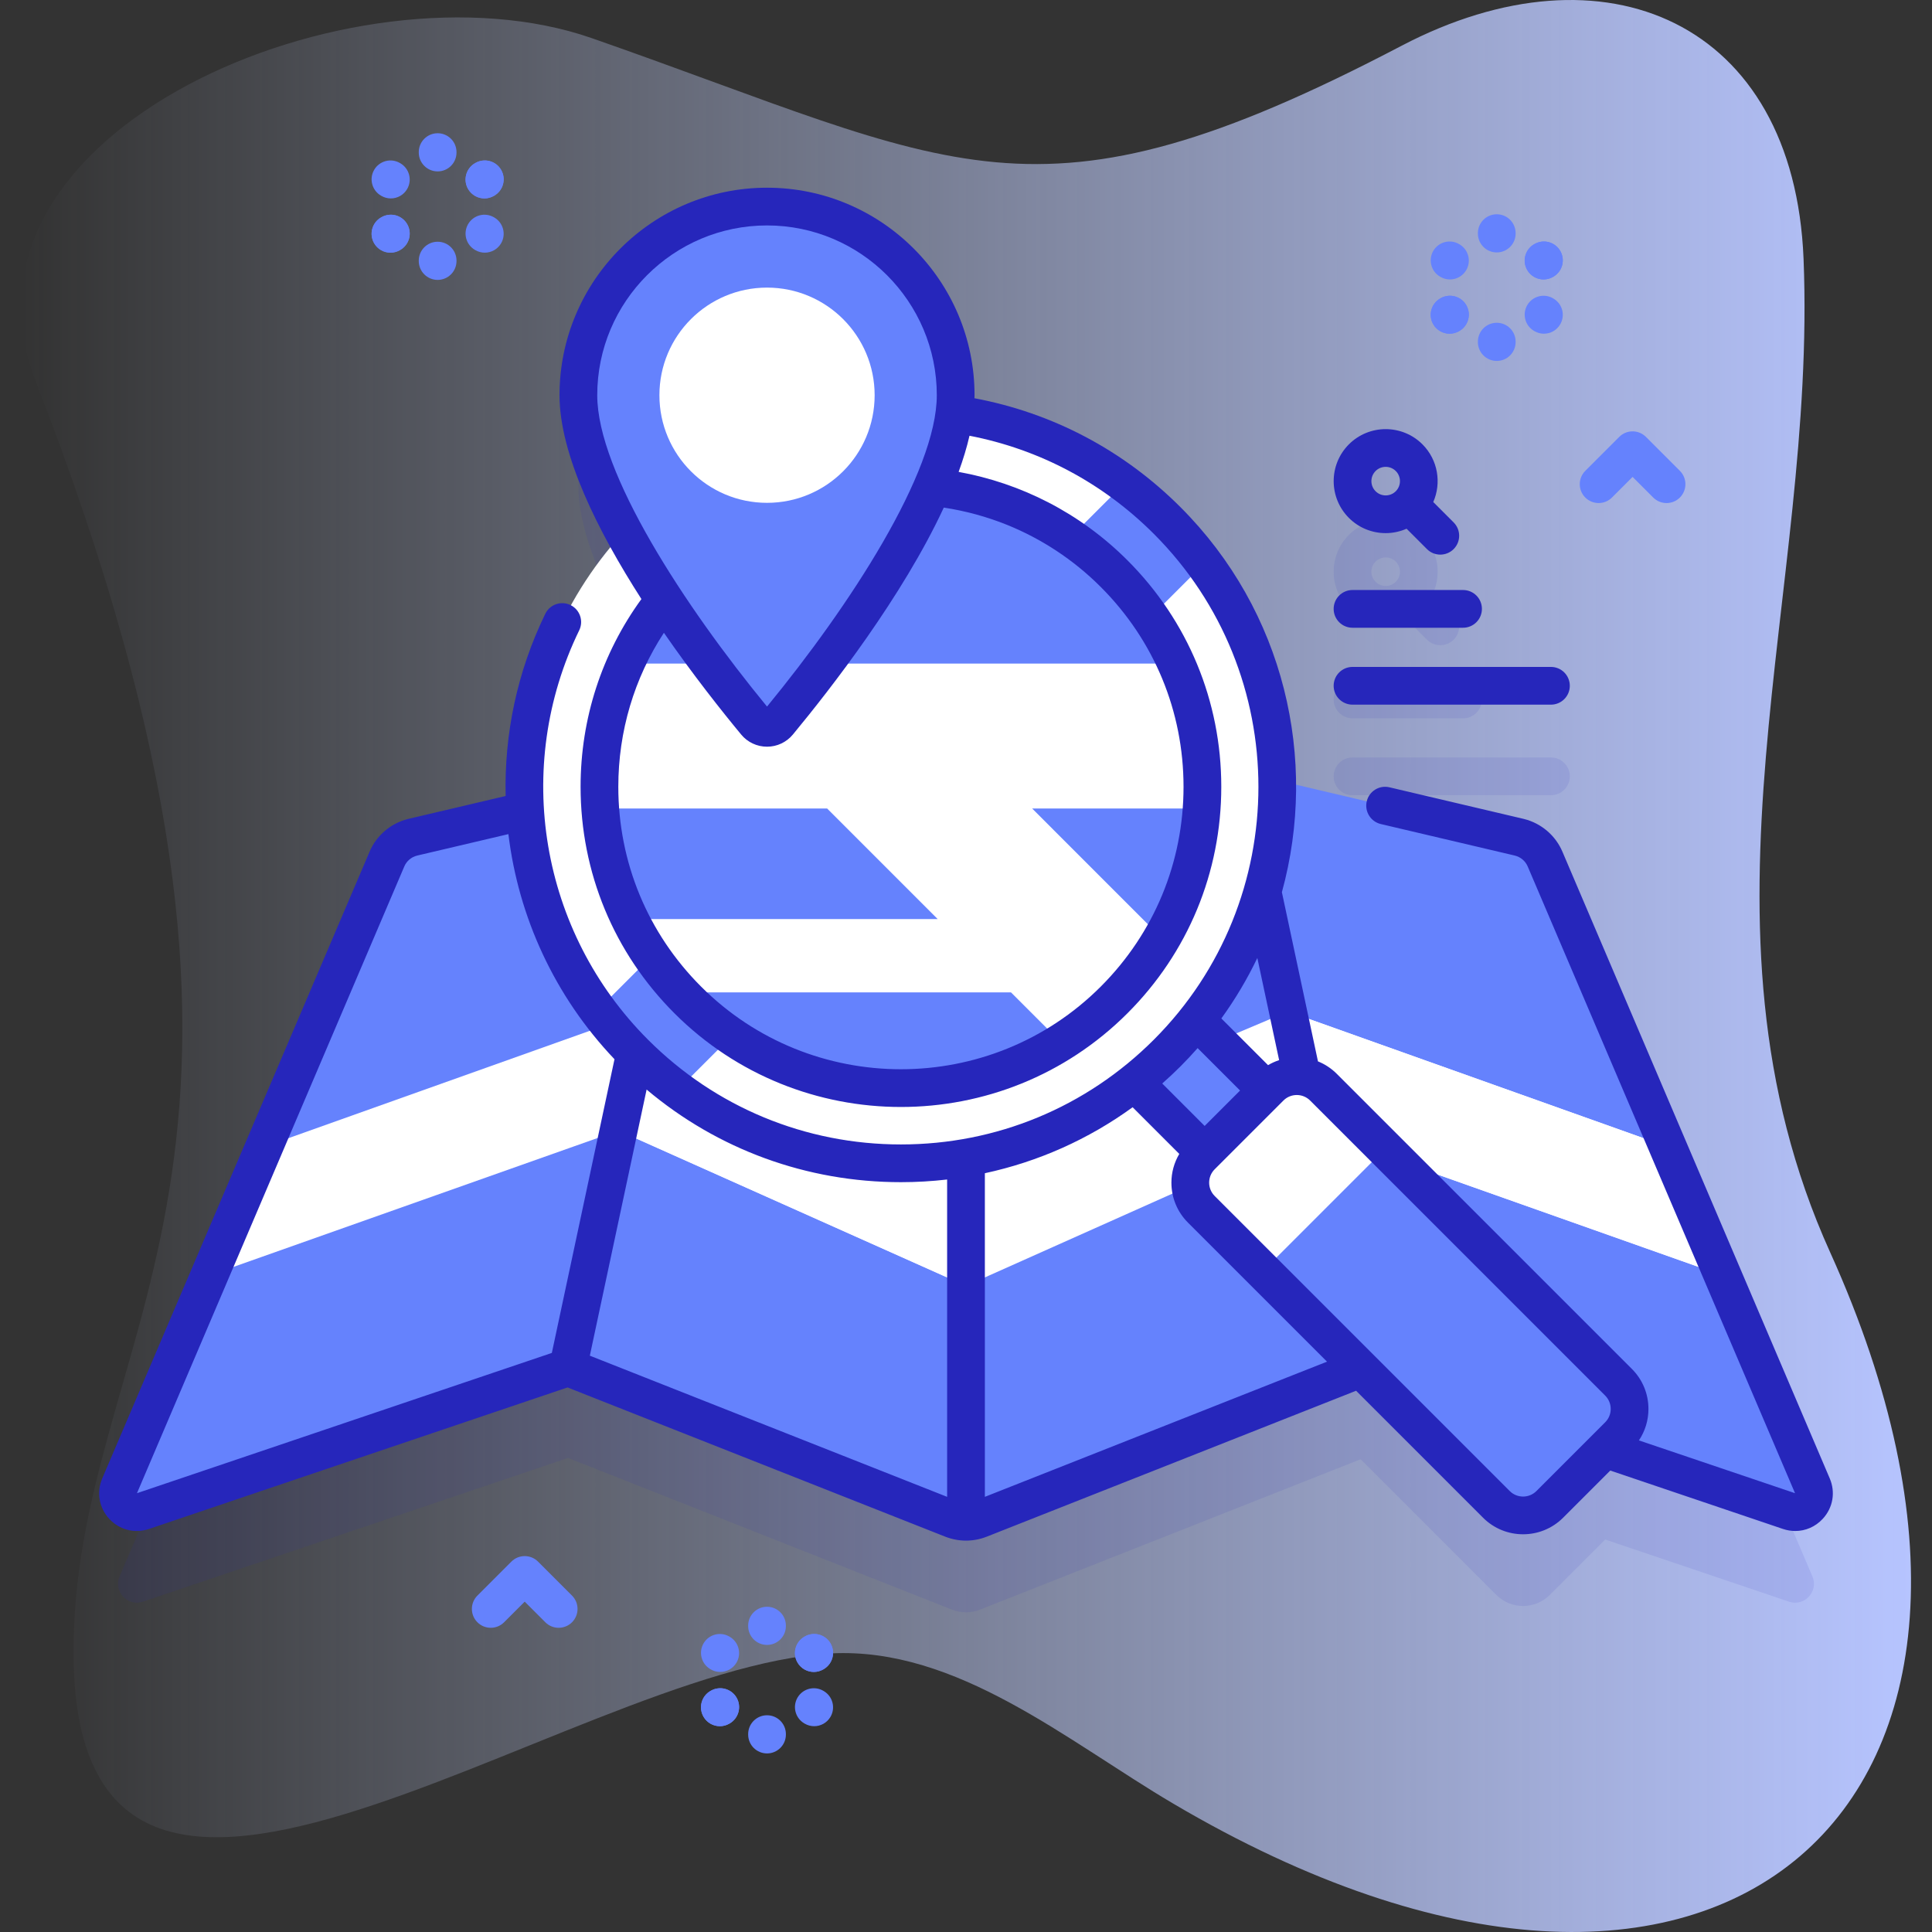 <svg id="Capa_1" enable-background="new 0 0 512 512" height="512" viewBox="0 0 512 512" width="512" xmlns="http://www.w3.org/2000/svg" xmlns:xlink="http://www.w3.org/1999/xlink"><rect x="0" y="0" width="512" height="512" fill="#333333" stroke="none"/><linearGradient id="SVGID_1_" gradientUnits="userSpaceOnUse" x1="5.563" x2="506.437" y1="256" y2="256"><stop offset="0" stop-color="#d1ddff" stop-opacity="0"/><stop offset="1" stop-color="#b6c4ff"/></linearGradient><g><g><path d="m19.628 431.023c-5.307 119.449 129.864 10.738 200.652 7.143 33.357-1.694 62.546 23.233 90.573 39.77 144.628 85.337 240.463.584 174.158-146.056-39.631-87.647-3.457-174.619-7.048-263.278-2.547-62.897-52.748-84.654-106.561-56.461-97.628 51.147-117.682 31.794-214.55-2.025-62.933-21.972-173.186 24.648-147.469 90.716 79.032 203.038 13.911 247.685 10.245 330.191z" fill="url(#SVGID_1_)"/></g><g><g><g fill="#2626bb" opacity=".1"><path d="m480.3 417.751-70.84-166.08c-1.23-2.9-3.77-5.05-6.83-5.79-.02-.01-.05-.01-.07-.02l-64.054-15.076c-.425-24.961-10.147-49.793-29.195-68.841-15.876-15.876-35.77-25.282-56.409-28.222.228-1.713.361-3.383.361-4.986 0-27.611-22.383-49.994-49.994-49.994s-49.994 22.383-49.994 49.994c0 10.447 5.089 23.419 12.02 36.242-19.082 20.73-27.791 47.572-26.121 73.884l-29.736 6.999c-.02.01-.05.01-.07.02-3.06.74-5.6 2.89-6.83 5.79l-70.838 166.08c-1.7 3.98 2.1 8.09 6.2 6.7l110.91-37.5c.05-.02.11-.04.16-.05h.01l1.56-.53 1.57.62c.05.01.09.03.14.05l100.08 39.54c1.18.46 2.43.7 3.67.7s2.49-.24 3.67-.7l100.08-39.54c.05-.02.09-.04.14-.05l.707-.279 35.964 35.964c3.905 3.905 10.237 3.905 14.142 0l14.692-14.692 48.704 16.467c4.101 1.39 7.901-2.72 6.201-6.7z"/><path d="m358.432 190.359h29.291c2.762 0 5-2.238 5-5s-2.238-5-5-5h-29.291c-2.762 0-5 2.238-5 5s2.238 5 5 5z"/><path d="m358.432 210.741h52.583c2.762 0 5-2.238 5-5s-2.238-5-5-5h-52.583c-2.762 0-5 2.238-5 5s2.238 5 5 5z"/><path d="m367.219 165.285c1.891 0 3.778-.398 5.539-1.17l5.4 5.401c.977.977 2.257 1.465 3.536 1.465s2.559-.488 3.535-1.464c1.953-1.953 1.953-5.119.001-7.071l-5.402-5.402c2.21-5.049 1.265-11.159-2.861-15.287 0 0 0 0-.001 0-5.375-5.377-14.121-5.374-19.498 0-5.374 5.376-5.374 14.122.001 19.496 2.688 2.688 6.219 4.032 9.75 4.032zm-2.679-16.458c.738-.738 1.708-1.107 2.678-1.107s1.939.369 2.678 1.107c1.476 1.476 1.476 3.876.003 5.353-.001.001-.002.001-.002.002-.001.001-.001.002-.002.003-1.477 1.473-3.878 1.475-5.354-.002-1.477-1.477-1.477-3.879-.001-5.356z"/></g><g><g><g><g><g fill="#6582fd"><path d="m184.2 204.551-33.66 157.82-1.56.53h-.01c-.05.01-.11.03-.16.05l-110.91 37.5c-4.1 1.39-7.9-2.72-6.2-6.7l23.78-55.75 13.662-20.307.877-13.779 32.521-76.244c1.23-2.9 3.77-5.05 6.83-5.79.02-.01.05-.01.07-.02l72.4-17.04c.78-.19 1.57-.27 2.36-.27z"/><path d="m256 223.021v81.12l-5 17.885 5 18.735v62.52c-1.24 0-2.49-.24-3.67-.7l-100.08-39.54c-.05-.02-.09-.04-.14-.05l-1.57-.62 13.383-62.749 7.38-15.536-.649-16.024 13.546-63.511c.83.01 1.66.12 2.46.33h.01l68.06 17.81c.02.01.04.01.06.01z"/><path d="m361.46 362.371-1.57.62c-.05.01-.09.03-.14.05l-100.08 39.54c-1.18.46-2.43.7-3.67.7v-180.26l1.21-.32c.02 0 .04 0 .06-.01l68.06-17.81h.01c.8-.21 1.63-.32 2.46-.33z"/><path d="m474.1 400.451-110.91-37.5c-.05-.02-.11-.04-.16-.05l-1.57-.53-13.152-61.665 1.612-16.575-8.574-16.069-13.546-63.511c.79 0 1.58.08 2.36.27l72.4 17.04c.02.01.05.01.07.02 3.06.74 5.6 2.89 6.83 5.79l32.521 76.244 1.882 16.135 12.657 17.951 23.78 55.751c1.7 3.98-2.1 8.089-6.2 6.699z"/></g><g fill="#fff"><path d="m441.979 303.916-100.629-35.855-85.35 36.08-85.35-36.08-100.629 35.855-14.535 34.087 108.434-38.382 92.08 41.14 92.08-41.14 108.434 38.382z"/><path d="m170.65 268.061-6.73 31.56 92.08 41.14v-36.62z"/><path d="m441.979 303.916-100.629-35.855 6.73 31.56 108.434 38.382z"/></g></g></g></g><g><path d="m308.276 262.187h23.275v54.953h-23.275z" fill="#6582fd" transform="matrix(.707 -.707 .707 .707 -111.122 311.054)"/><path d="m179.58 288.868c39.053 28.83 94.364 25.561 129.731-9.806s38.636-90.678 9.805-129.732l-12.592-7.593-8.592-13.593c-39.054-28.836-94.369-25.569-129.738 9.8s-38.636 90.684-9.801 129.738l13.594 8.593z" fill="#fff"/><g><path d="m309.316 137.946c3.599 3.599 6.873 7.41 9.801 11.384l-139.534 139.534c-3.974-2.927-7.785-6.201-11.384-9.8s-6.873-7.411-9.8-11.384l139.533-139.533c3.973 2.926 7.785 6.2 11.384 9.799z" fill="#6582fd"/></g><g><path d="m318.439 214.26c-.857 11.929-4.379 23.702-10.568 34.351l-14.013 11.389-12.697 16.232c-30.852 19.356-72.053 15.611-98.9-11.236-.659-.659-1.304-1.326-1.935-2.002l-1.876-9.981-11.511-9.452c-4.525-9.267-7.149-19.228-7.872-29.3l5.756-19.378.993-19.034c3.868-8.644 9.35-16.742 16.445-23.838 31.2-31.2 81.785-31.2 112.985 0 7.096 7.096 12.578 15.194 16.446 23.839l2.015 22.161z" fill="#6582fd"/></g><path d="m318.44 214.26h-44.91l34.34 34.35c-3.4 5.86-7.61 11.38-12.62 16.39-4.35 4.35-9.08 8.1-14.09 11.23l-13.24-13.24h-87.59c-5.54-5.92-10-12.48-13.39-19.43h81.55l-29.29-29.3h-60.13c-.94-13.04 1.31-26.26 6.75-38.41h145.87c5.44 12.15 7.69 25.37 6.75 38.41z" fill="#fff"/><path d="m428.93 380.45-18.23 18.23c-3.9 3.9-10.23 3.9-14.14 0l-61.85-61.86-.468-7.533 25.291-25.299 7.537.462 61.86 61.86c3.9 3.91 3.9 10.24 0 14.14z" fill="#6582fd"/><path d="m367.071 304.455-16.34-16.34c-3.905-3.905-10.237-3.905-14.142 0l-18.223 18.223c-3.905 3.905-3.905 10.237 0 14.142l16.34 16.34z" fill="#fff"/></g></g><g><g><path d="m253.264 104.737c0 27.863-36.202 73.692-46.993 86.733-1.557 1.882-4.443 1.882-6.001 0-10.791-13.042-46.993-58.87-46.993-86.733 0-27.611 22.383-49.994 49.993-49.994s49.994 22.383 49.994 49.994z" fill="#6582fd"/><g fill="#2626bb"><path d="m484.898 391.788-70.835-166.069c-1.827-4.31-5.623-7.547-10.168-8.677-.062-.018-.127-.033-.19-.049l-35.489-8.351c-2.696-.635-5.381 1.034-6.013 3.722-.633 2.688 1.034 5.38 3.722 6.013l35.395 8.328c.045.013.09.023.135.035 1.521.367 2.794 1.444 3.407 2.892l70.84 166.082-41.374-13.992c1.644-2.447 2.528-5.325 2.528-8.34 0-4.007-1.561-7.773-4.394-10.605l-78.195-78.196c-1.45-1.45-3.146-2.561-4.991-3.305l-9.561-44.832c9.673-35.176.721-74.445-26.867-102.033-15.053-15.054-33.86-24.98-54.611-28.874.006-.265.028-.537.028-.8 0-30.323-24.67-54.993-54.993-54.993-30.324 0-54.994 24.67-54.994 54.993 0 15.731 10.154 36.019 21.704 54.017-10.463 14.382-16.12 31.626-16.12 49.747 0 22.68 8.83 44 24.87 60.03 16.55 16.55 38.28 24.83 60.02 24.83s43.48-8.28 60.03-24.83c16.04-16.03 24.87-37.35 24.87-60.03 0-22.67-8.83-43.99-24.87-60.02-12.65-12.65-28.342-20.449-44.738-23.424 1.187-3.265 2.173-6.474 2.882-9.581 18.551 3.592 35.366 12.52 48.852 26.005 36.956 36.957 36.956 97.09 0 134.047-17.903 17.902-41.706 27.762-67.023 27.762-25.318 0-49.121-9.859-67.023-27.762-28.574-28.575-35.901-72.176-18.231-108.495 1.208-2.483.175-5.476-2.309-6.684-2.482-1.209-5.476-.173-6.684 2.309-7.482 15.378-10.895 31.936-10.503 48.29l-25.707 6.046c-.064.015-.129.031-.192.049-4.544 1.13-8.34 4.367-10.162 8.666l-70.841 166.077c-1.573 3.682-.862 7.792 1.855 10.727 2.715 2.932 6.756 3.958 10.544 2.674l110.817-37.469c.029-.008.06-.017.09-.025.024.009.049.017.073.025l100.031 39.521c1.773.691 3.619 1.042 5.486 1.042s3.713-.351 5.507-1.05l97.871-38.667 33.649 33.649c2.924 2.925 6.766 4.387 10.606 4.387s7.683-1.462 10.606-4.387l12.5-12.501 45.756 15.474c1.081.366 2.182.545 3.268.545 2.72 0 5.339-1.121 7.279-3.218 2.719-2.935 3.43-7.045 1.857-10.725zm-326.622-287.052c0-24.81 20.185-44.993 44.994-44.993s44.993 20.184 44.993 44.993c0 20.482-23.08 55.842-44.993 82.513-21.914-26.67-44.994-62.03-44.994-82.513zm108.674 34.384c9.01 3.66 17.46 9.13 24.76 16.43 14.15 14.14 21.94 32.95 21.94 52.95 0 20.01-7.79 38.81-21.94 52.96-29.2 29.2-76.71 29.2-105.91 0-14.15-14.15-21.94-32.95-21.94-52.96 0-14.708 4.224-28.771 12.084-40.806 7.667 11.084 15.297 20.708 20.473 26.963 1.695 2.049 4.193 3.225 6.854 3.225 2.659 0 5.157-1.176 6.853-3.225 9.987-12.069 29.099-36.647 39.993-60.139 5.735.873 11.384 2.403 16.833 4.602zm-120.705 219.419-109.946 37.173 70.845-166.091c.608-1.437 1.881-2.514 3.402-2.881.045-.012.09-.022.135-.035l24.052-5.656c2.655 21.933 12.224 42.956 28.115 59.658zm104.755 38.139-94.687-37.408 15.046-70.529c18.849 15.887 42.454 24.547 67.394 24.547 4.124 0 8.211-.241 12.247-.708zm82.207-142.806 5.774 27.073c-1.022.338-2.006.781-2.935 1.331l-12.376-12.376c3.696-5.106 6.875-10.473 9.537-16.028zm-20.36 28.726c1.576-1.576 3.083-3.194 4.537-4.843l11.248 11.247-9.384 9.384-11.242-11.248c1.651-1.459 3.269-2.968 4.841-4.54zm-51.847 114.081v-85.764c14.123-3.041 27.418-8.957 39.159-17.484l12.364 12.37c-1.35 2.283-2.086 4.886-2.086 7.608 0 4.007 1.56 7.773 4.394 10.606l36.84 36.84zm164.392-19.761-18.223 18.224c-1.951 1.949-5.121 1.949-7.072 0l-78.197-78.197c-1.949-1.95-1.949-5.122 0-7.072l18.224-18.223c1.951-1.949 5.123-1.949 7.072 0l78.195 78.197c.944.943 1.464 2.199 1.464 3.534 0 1.337-.519 2.593-1.463 3.537z"/><path d="m358.432 166.359h29.291c2.762 0 5-2.238 5-5s-2.238-5-5-5h-29.291c-2.762 0-5 2.238-5 5s2.238 5 5 5z"/><path d="m358.432 186.741h52.583c2.762 0 5-2.238 5-5s-2.238-5-5-5h-52.583c-2.762 0-5 2.238-5 5s2.238 5 5 5z"/><path d="m367.219 141.285c1.891 0 3.778-.398 5.539-1.17l5.4 5.401c.977.977 2.257 1.465 3.536 1.465s2.559-.488 3.535-1.464c1.953-1.953 1.953-5.119.001-7.071l-5.402-5.402c2.21-5.049 1.265-11.159-2.861-15.287 0 0 0 0-.001 0-5.375-5.377-14.121-5.374-19.498 0-5.374 5.376-5.374 14.122.001 19.496 2.688 2.688 6.219 4.032 9.75 4.032zm-2.679-16.458c.738-.738 1.708-1.107 2.678-1.107s1.939.369 2.678 1.107c1.476 1.476 1.476 3.876.003 5.353-.001.001-.002.001-.002.002-.001.001-.001.002-.002.003-1.477 1.473-3.878 1.475-5.354-.002-1.477-1.477-1.477-3.879-.001-5.356z"/></g><circle cx="203.27" cy="104.737" fill="#fff" r="28.519"/></g></g></g><g fill="#6582fd"><path d="m441.653 133.314c-1.279 0-2.56-.488-3.535-1.465l-5.465-5.464-5.465 5.464c-1.951 1.953-5.119 1.953-7.07 0-1.953-1.952-1.953-5.118 0-7.07l9-9c1.951-1.953 5.119-1.953 7.07 0l9 9c1.953 1.952 1.953 5.118 0 7.07-.975.977-2.255 1.465-3.535 1.465z"/><path d="m148.054 431.383c-1.279 0-2.56-.488-3.535-1.465l-5.465-5.464-5.465 5.464c-1.951 1.953-5.119 1.953-7.07 0-1.953-1.952-1.953-5.118 0-7.07l9-9c1.951-1.953 5.119-1.953 7.07 0l9 9c1.953 1.952 1.953 5.118 0 7.07-.976.977-2.256 1.465-3.535 1.465z"/><g><g><path d="m384.249 74.059c-.845 0-1.7-.214-2.485-.665l-.099-.057c-2.395-1.375-3.221-4.432-1.846-6.826 1.376-2.395 4.43-3.222 6.826-1.846l.099.057c2.395 1.375 3.221 4.432 1.846 6.826-.925 1.609-2.609 2.511-4.341 2.511z"/><path d="m409.15 88.436c-.852 0-1.714-.218-2.504-.676l-.098-.057c-2.389-1.386-3.202-4.445-1.816-6.834 1.386-2.388 4.444-3.201 6.834-1.816l.098.057c2.389 1.386 3.202 4.445 1.816 6.834-.927 1.598-2.605 2.492-4.33 2.492z"/></g><g><path d="m409.062 74.059c-1.725 0-3.402-.894-4.33-2.492-1.386-2.389-.572-5.448 1.816-6.834l.098-.057c2.392-1.386 5.448-.57 6.834 1.816 1.386 2.389.572 5.448-1.816 6.834l-.098.057c-.79.458-1.652.676-2.504.676z"/><path d="m384.16 88.436c-1.732 0-3.416-.901-4.341-2.511-1.375-2.395-.549-5.451 1.846-6.826l.099-.057c2.397-1.375 5.45-.548 6.826 1.846 1.375 2.395.549 5.451-1.846 6.826l-.099.057c-.785.45-1.641.665-2.485.665z"/></g><g><path d="m409.062 74.059c-1.725 0-3.402-.894-4.33-2.492-1.386-2.389-.572-5.448 1.816-6.834l.098-.057c2.392-1.386 5.448-.57 6.834 1.816 1.386 2.389.572 5.448-1.816 6.834l-.098.057c-.79.458-1.652.676-2.504.676z"/><path d="m384.16 88.436c-1.732 0-3.416-.901-4.341-2.511-1.375-2.395-.549-5.451 1.846-6.826l.099-.057c2.397-1.375 5.45-.548 6.826 1.846 1.375 2.395.549 5.451-1.846 6.826l-.099.057c-.785.45-1.641.665-2.485.665z"/></g><g><path d="m396.655 66.898c-2.762 0-5-2.238-5-5v-.114c0-2.762 2.238-5 5-5s5 2.238 5 5v.114c0 2.762-2.238 5-5 5z"/><path d="m396.655 95.651c-2.762 0-5-2.238-5-5v-.113c0-2.762 2.238-5 5-5s5 2.238 5 5v.113c0 2.762-2.238 5-5 5z"/></g></g><g><g><path d="m103.572 52.584c-.845 0-1.7-.214-2.485-.665l-.099-.057c-2.395-1.375-3.221-4.432-1.846-6.826 1.376-2.395 4.43-3.223 6.826-1.846l.099.057c2.395 1.375 3.221 4.432 1.846 6.826-.925 1.61-2.608 2.511-4.341 2.511z"/><path d="m128.474 66.961c-.845 0-1.7-.214-2.485-.665l-.099-.057c-2.395-1.375-3.221-4.432-1.846-6.826 1.376-2.395 4.431-3.223 6.826-1.846l.099.057c2.395 1.375 3.221 4.432 1.846 6.826-.925 1.61-2.609 2.511-4.341 2.511z"/></g><g><path d="m128.385 52.584c-1.732 0-3.416-.901-4.341-2.511-1.375-2.395-.549-5.451 1.846-6.826l.099-.057c2.397-1.375 5.451-.548 6.826 1.846 1.375 2.395.549 5.451-1.846 6.826l-.099.057c-.785.45-1.641.665-2.485.665z"/><path d="m103.483 66.961c-1.732 0-3.416-.901-4.341-2.511-1.375-2.395-.549-5.451 1.846-6.826l.099-.057c2.397-1.374 5.451-.547 6.826 1.846 1.375 2.395.549 5.451-1.846 6.826l-.099.057c-.784.45-1.641.665-2.485.665z"/></g><g><path d="m128.385 52.584c-1.732 0-3.416-.901-4.341-2.511-1.375-2.395-.549-5.451 1.846-6.826l.099-.057c2.397-1.375 5.451-.548 6.826 1.846 1.375 2.395.549 5.451-1.846 6.826l-.099.057c-.785.45-1.641.665-2.485.665z"/><path d="m103.483 66.961c-1.732 0-3.416-.901-4.341-2.511-1.375-2.395-.549-5.451 1.846-6.826l.099-.057c2.397-1.374 5.451-.547 6.826 1.846 1.375 2.395.549 5.451-1.846 6.826l-.099.057c-.784.45-1.641.665-2.485.665z"/></g><g><path d="m115.979 45.423c-2.762 0-5-2.238-5-5v-.113c0-2.762 2.238-5 5-5s5 2.238 5 5v.113c0 2.762-2.239 5-5 5z"/><path d="m115.979 74.177c-2.762 0-5-2.238-5-5v-.114c0-2.762 2.238-5 5-5s5 2.238 5 5v.114c0 2.761-2.239 5-5 5z"/></g></g><g><g><path d="m190.863 443.083c-.863 0-1.738-.224-2.536-.694l-.098-.058c-2.378-1.403-3.169-4.469-1.766-6.848 1.403-2.377 4.467-3.171 6.848-1.766l.098.058c2.378 1.403 3.169 4.469 1.766 6.848-.933 1.58-2.6 2.46-4.312 2.46z"/><path d="m215.765 457.46c-.863 0-1.738-.224-2.536-.694l-.098-.058c-2.378-1.403-3.169-4.469-1.766-6.848 1.403-2.378 4.467-3.17 6.848-1.766l.098.058c2.378 1.403 3.169 4.469 1.766 6.848-.933 1.58-2.6 2.46-4.312 2.46z"/></g><g><path d="m215.677 443.083c-1.712 0-3.379-.88-4.312-2.46-1.403-2.379-.612-5.444 1.766-6.848l.098-.058c2.381-1.404 5.445-.61 6.848 1.766 1.403 2.379.612 5.444-1.766 6.848l-.098.058c-.798.47-1.673.694-2.536.694z"/><path d="m190.774 457.46c-1.72 0-3.393-.888-4.322-2.479-1.393-2.385-.589-5.447 1.795-6.84l.099-.058c2.386-1.392 5.447-.587 6.84 1.795 1.393 2.385.589 5.447-1.795 6.84l-.099.058c-.793.463-1.661.684-2.518.684z"/></g><g><path d="m215.677 443.083c-1.712 0-3.379-.88-4.312-2.46-1.403-2.379-.612-5.444 1.766-6.848l.098-.058c2.381-1.404 5.445-.61 6.848 1.766 1.403 2.379.612 5.444-1.766 6.848l-.098.058c-.798.47-1.673.694-2.536.694z"/><path d="m190.774 457.46c-1.72 0-3.393-.888-4.322-2.479-1.393-2.385-.589-5.447 1.795-6.84l.099-.058c2.386-1.392 5.447-.587 6.84 1.795 1.393 2.385.589 5.447-1.795 6.84l-.099.058c-.793.463-1.661.684-2.518.684z"/></g><g><path d="m203.27 435.922c-2.762 0-5-2.238-5-5v-.114c0-2.762 2.238-5 5-5s5 2.238 5 5v.114c0 2.762-2.239 5-5 5z"/><path d="m203.27 464.676c-2.762 0-5-2.238-5-5v-.114c0-2.762 2.238-5 5-5s5 2.238 5 5v.114c0 2.762-2.239 5-5 5z"/></g></g></g></g></g></svg>